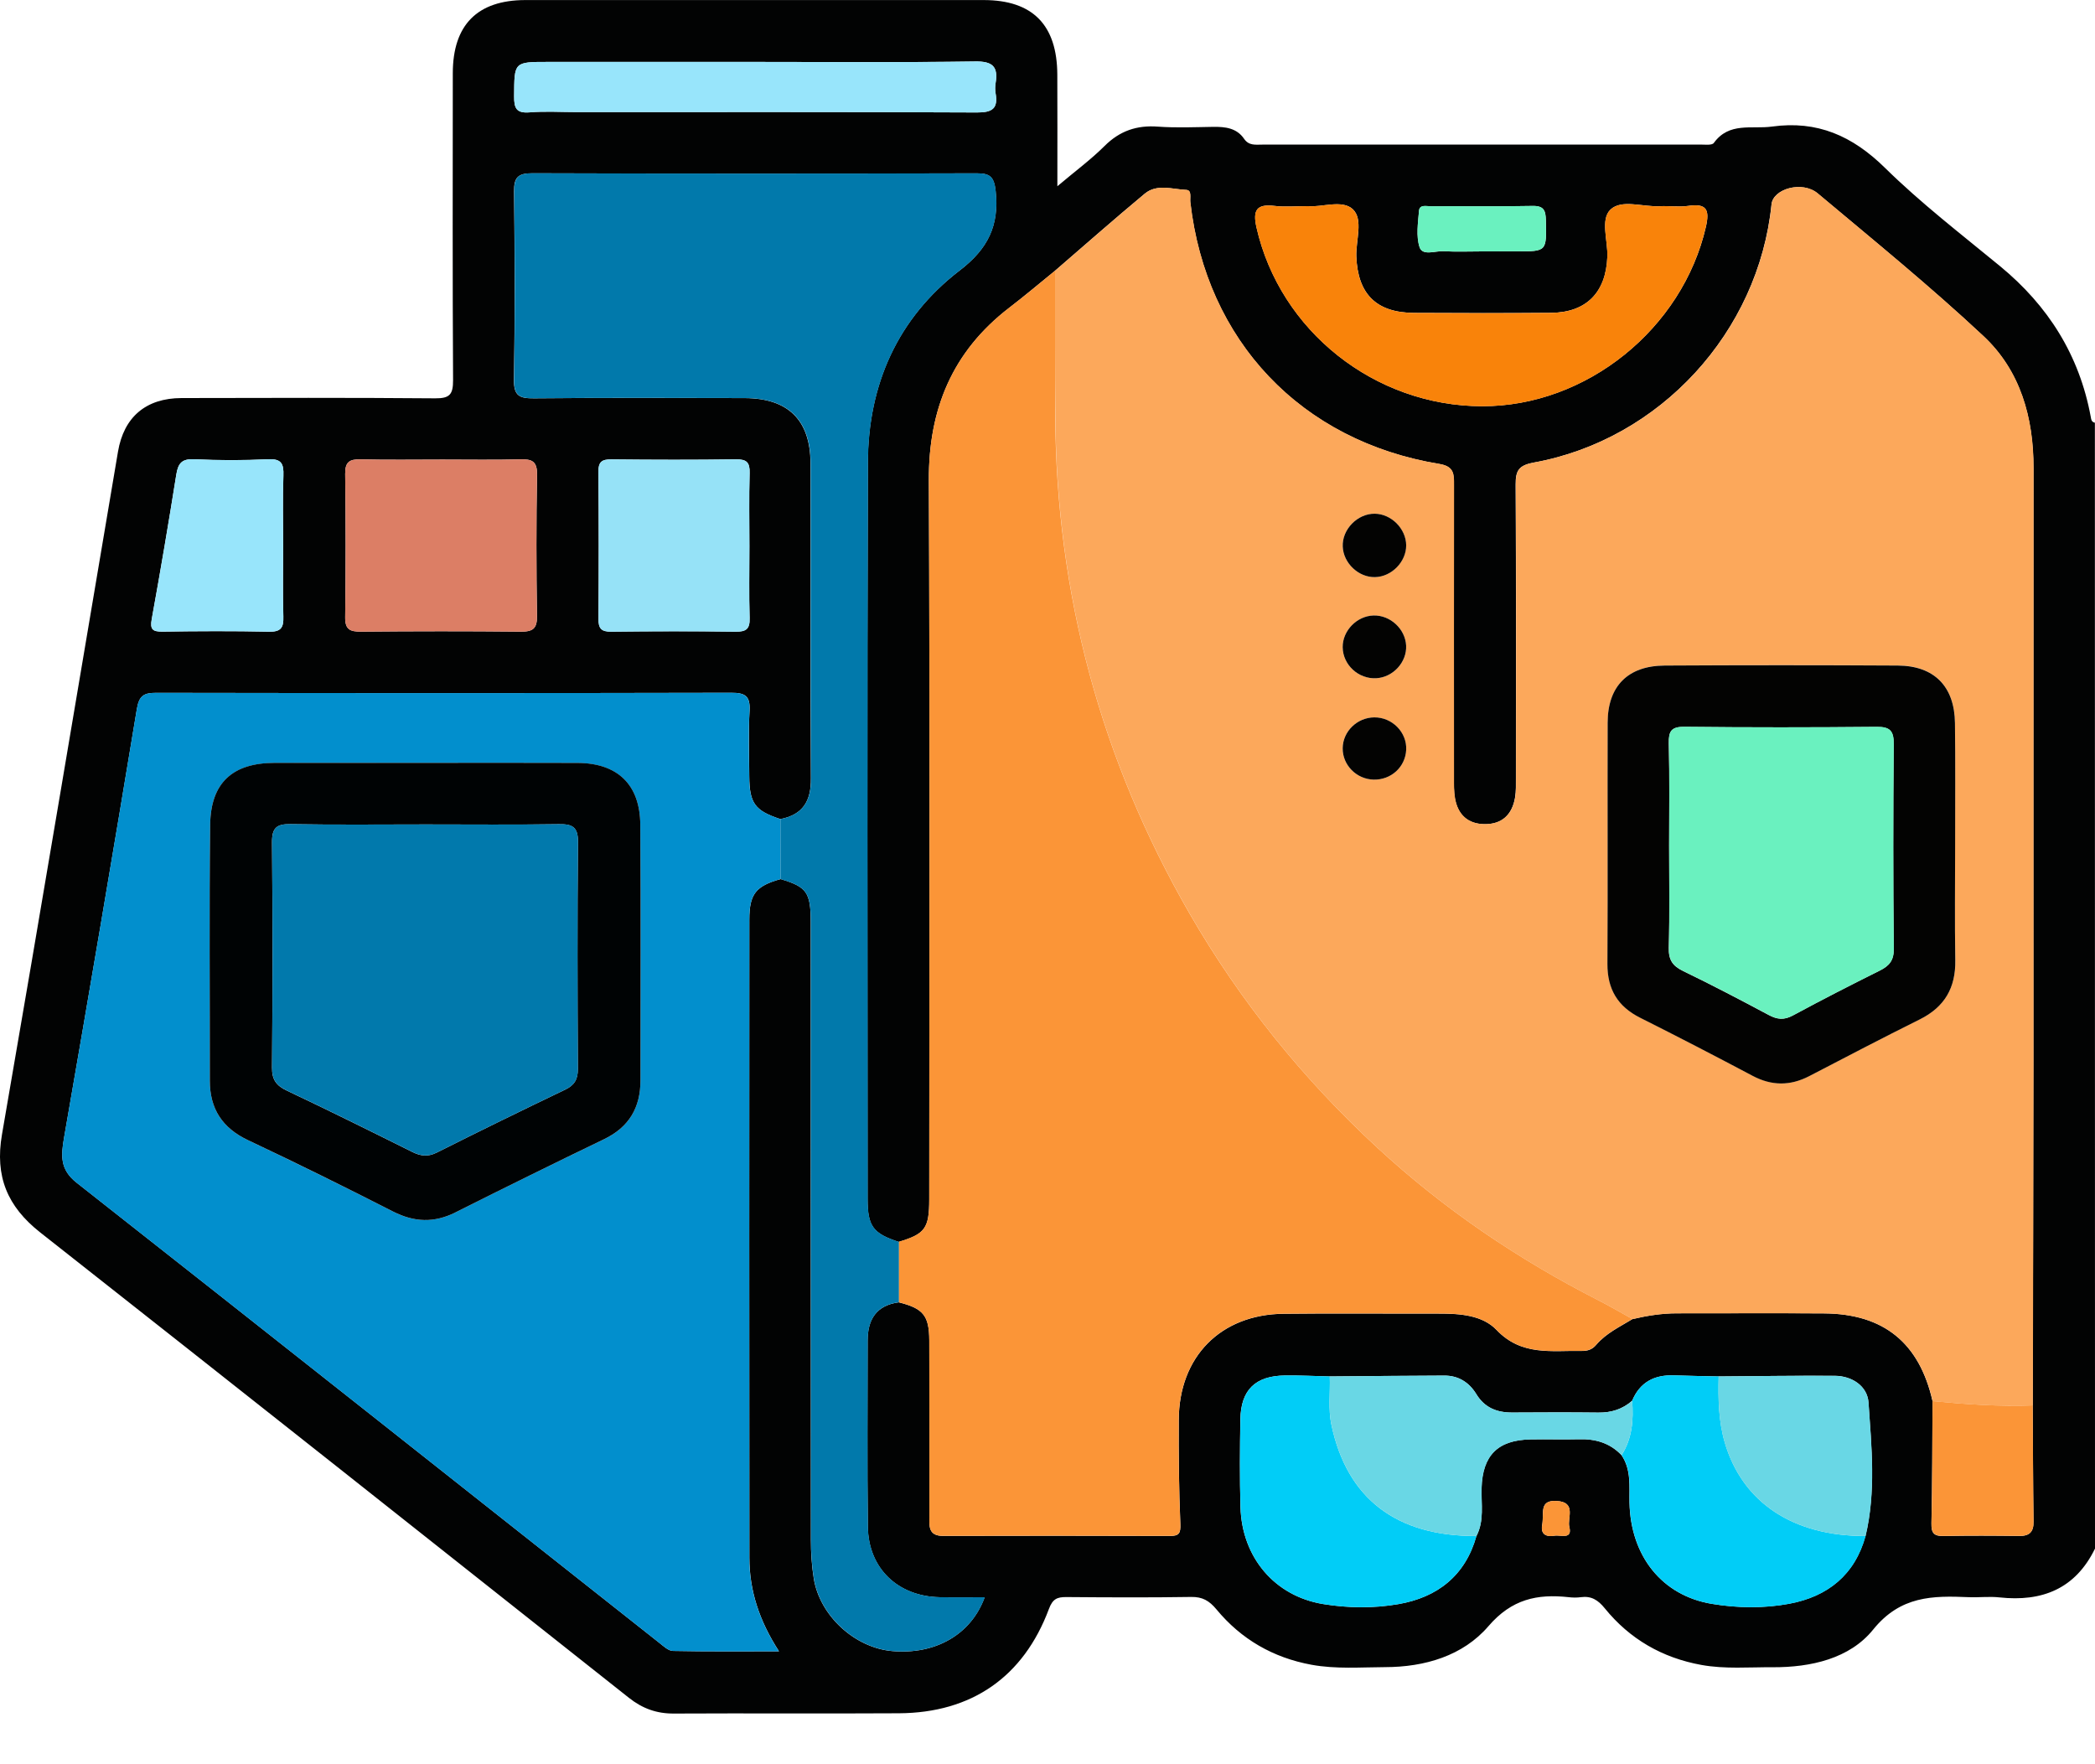<svg width="38" height="32" viewBox="0 0 38 32" fill="none" xmlns="http://www.w3.org/2000/svg">
<path d="M38 28.089C37.644 28.82 37.039 29.058 36.266 28.974C36.082 28.954 35.894 28.978 35.709 28.97C35.057 28.942 34.472 28.944 33.976 29.558C33.552 30.084 32.848 30.244 32.155 30.241C31.724 30.238 31.29 30.277 30.86 30.199C30.15 30.07 29.561 29.73 29.109 29.173C28.985 29.02 28.864 28.945 28.674 28.97C28.601 28.98 28.526 28.979 28.452 28.97C27.882 28.908 27.42 29.005 26.998 29.496C26.536 30.034 25.843 30.238 25.122 30.239C24.678 30.241 24.233 30.277 23.789 30.196C23.092 30.068 22.514 29.734 22.066 29.193C21.934 29.034 21.811 28.962 21.603 28.966C20.849 28.978 20.094 28.974 19.34 28.968C19.174 28.967 19.093 29.003 19.026 29.183C18.565 30.417 17.625 31.068 16.306 31.076C14.945 31.084 13.584 31.074 12.223 31.081C11.911 31.083 11.653 30.99 11.407 30.795C7.85 27.977 4.294 25.16 0.729 22.354C0.134 21.885 -0.096 21.339 0.036 20.577C0.751 16.451 1.441 12.322 2.14 8.193C2.246 7.565 2.646 7.222 3.292 7.22C4.826 7.217 6.36 7.212 7.894 7.225C8.158 7.227 8.219 7.154 8.218 6.896C8.207 5.04 8.212 3.185 8.213 1.329C8.213 0.453 8.658 0.002 9.529 0.001C12.301 -0 15.072 -0 17.843 0.001C18.732 0.002 19.174 0.453 19.178 1.354C19.181 1.996 19.179 2.638 19.179 3.378C19.506 3.102 19.788 2.894 20.035 2.648C20.311 2.373 20.62 2.268 21.004 2.297C21.337 2.321 21.672 2.306 22.005 2.301C22.224 2.298 22.432 2.321 22.566 2.518C22.654 2.646 22.775 2.623 22.896 2.623C25.544 2.623 28.191 2.623 30.839 2.622C30.923 2.622 31.053 2.639 31.086 2.593C31.364 2.209 31.771 2.346 32.139 2.296C32.964 2.182 33.6 2.464 34.192 3.046C34.843 3.686 35.572 4.247 36.278 4.828C37.151 5.546 37.717 6.443 37.923 7.561C37.931 7.611 37.938 7.656 37.998 7.667C38 14.476 38 21.282 38 28.089ZM31.173 24.966C30.903 24.96 30.633 24.956 30.363 24.947C30.008 24.934 29.745 25.07 29.604 25.408C29.429 25.561 29.226 25.625 28.992 25.622C28.473 25.616 27.953 25.618 27.434 25.621C27.154 25.623 26.929 25.536 26.777 25.286C26.646 25.072 26.451 24.949 26.195 24.951C25.503 24.954 24.811 24.96 24.119 24.966C23.848 24.96 23.577 24.946 23.306 24.949C22.77 24.956 22.508 25.21 22.498 25.742C22.489 26.273 22.485 26.805 22.5 27.335C22.525 28.246 23.119 28.951 24 29.095C24.45 29.169 24.918 29.174 25.365 29.096C26.072 28.974 26.579 28.58 26.78 27.86C26.924 27.583 26.864 27.284 26.872 26.992C26.89 26.4 27.164 26.119 27.761 26.108C28.055 26.102 28.35 26.113 28.644 26.105C28.94 26.097 29.2 26.172 29.41 26.392C29.591 26.657 29.55 26.959 29.556 27.254C29.576 28.223 30.146 28.944 31.055 29.092C31.517 29.168 31.997 29.175 32.458 29.088C33.15 28.958 33.643 28.567 33.837 27.859C34.028 27.057 33.946 26.244 33.891 25.439C33.871 25.143 33.595 24.956 33.276 24.954C32.576 24.95 31.875 24.962 31.173 24.966ZM14.155 14.857C13.691 14.704 13.594 14.571 13.591 14.078C13.589 13.682 13.574 13.285 13.596 12.891C13.611 12.624 13.516 12.565 13.262 12.566C9.786 12.574 6.31 12.573 2.835 12.567C2.613 12.567 2.524 12.614 2.483 12.858C2.054 15.452 1.613 18.045 1.162 20.637C1.106 20.962 1.086 21.214 1.391 21.453C4.918 24.227 8.437 27.015 11.958 29.798C12.034 29.858 12.122 29.943 12.207 29.945C12.829 29.958 13.45 29.952 14.13 29.952C13.77 29.395 13.593 28.848 13.593 28.256C13.59 24.397 13.59 20.537 13.592 16.678C13.592 16.213 13.712 16.07 14.158 15.945C14.632 16.085 14.705 16.186 14.705 16.721C14.706 20.456 14.705 24.192 14.708 27.928C14.708 28.163 14.723 28.399 14.76 28.63C14.869 29.308 15.505 29.888 16.183 29.948C16.963 30.016 17.613 29.651 17.86 28.972C17.581 28.972 17.313 28.976 17.045 28.971C16.286 28.957 15.75 28.447 15.741 27.694C15.727 26.569 15.737 25.443 15.737 24.317C15.737 23.933 15.895 23.677 16.302 23.622C16.745 23.733 16.854 23.861 16.856 24.312C16.86 25.376 16.857 26.439 16.858 27.503C16.858 27.678 16.834 27.859 17.105 27.859C18.478 27.855 19.85 27.856 21.222 27.86C21.385 27.86 21.417 27.812 21.41 27.644C21.384 27.015 21.377 26.383 21.381 25.753C21.387 24.607 22.141 23.843 23.281 23.83C24.221 23.819 25.161 23.829 26.101 23.827C26.48 23.826 26.889 23.854 27.146 24.124C27.601 24.601 28.149 24.494 28.69 24.504C28.797 24.506 28.882 24.477 28.951 24.395C29.131 24.183 29.38 24.067 29.611 23.926C29.876 23.864 30.143 23.821 30.416 23.821C31.306 23.822 32.197 23.816 33.087 23.823C34.169 23.831 34.814 24.359 35.053 25.415C35.048 26.153 35.05 26.892 35.033 27.631C35.029 27.814 35.083 27.865 35.257 27.861C35.713 27.852 36.168 27.854 36.624 27.86C36.812 27.862 36.888 27.788 36.885 27.597C36.875 26.895 36.875 26.194 36.87 25.492C36.874 23.415 36.881 21.336 36.882 19.258C36.884 15.67 36.88 12.082 36.884 8.493C36.885 7.577 36.647 6.725 35.977 6.098C35.012 5.194 33.983 4.358 32.969 3.508C32.69 3.275 32.16 3.423 32.132 3.708C31.897 6.021 30.112 7.974 27.822 8.39C27.548 8.44 27.49 8.534 27.491 8.79C27.501 10.559 27.497 12.329 27.496 14.098C27.496 14.221 27.5 14.347 27.48 14.468C27.427 14.778 27.242 14.955 26.921 14.949C26.62 14.944 26.441 14.774 26.39 14.48C26.369 14.359 26.371 14.234 26.371 14.111C26.37 12.342 26.369 10.572 26.372 8.803C26.372 8.608 26.379 8.461 26.109 8.416C23.6 8.005 21.874 6.181 21.59 3.666C21.581 3.586 21.62 3.449 21.516 3.445C21.264 3.434 20.985 3.33 20.764 3.513C20.213 3.971 19.676 4.445 19.135 4.912C18.857 5.138 18.585 5.368 18.302 5.586C17.275 6.377 16.842 7.422 16.848 8.711C16.867 13.059 16.856 17.407 16.855 21.754C16.855 22.281 16.78 22.382 16.301 22.526C15.835 22.374 15.736 22.243 15.736 21.747C15.735 17.295 15.726 12.842 15.741 8.389C15.746 6.978 16.279 5.77 17.409 4.904C17.919 4.513 18.125 4.092 18.059 3.469C18.031 3.207 17.959 3.143 17.71 3.144C15.026 3.152 12.341 3.152 9.658 3.143C9.4 3.142 9.321 3.213 9.324 3.474C9.337 4.613 9.341 5.751 9.322 6.888C9.317 7.187 9.43 7.227 9.687 7.225C10.961 7.213 12.235 7.217 13.508 7.221C14.295 7.223 14.699 7.62 14.701 8.403C14.706 10.308 14.696 12.213 14.708 14.118C14.713 14.529 14.564 14.778 14.155 14.857ZM23.73 3.739C23.492 3.739 23.303 3.758 23.121 3.735C22.791 3.694 22.721 3.814 22.791 4.125C23.216 6 24.934 7.366 26.886 7.368C28.776 7.37 30.518 5.964 30.943 4.112C31.013 3.803 30.954 3.686 30.625 3.734C30.456 3.759 30.279 3.732 30.106 3.74C29.801 3.757 29.414 3.609 29.212 3.801C29.025 3.98 29.166 4.364 29.155 4.657C29.13 5.303 28.776 5.668 28.134 5.674C27.305 5.681 26.476 5.68 25.647 5.675C24.962 5.671 24.628 5.332 24.602 4.653C24.591 4.36 24.733 3.982 24.538 3.795C24.345 3.615 23.971 3.764 23.73 3.739ZM8.025 8.336C7.53 8.336 7.035 8.344 6.54 8.332C6.339 8.327 6.258 8.379 6.261 8.598C6.272 9.464 6.272 10.33 6.261 11.195C6.258 11.421 6.351 11.457 6.546 11.457C7.512 11.448 8.476 11.447 9.442 11.457C9.663 11.459 9.744 11.405 9.74 11.171C9.727 10.317 9.725 9.463 9.741 8.61C9.745 8.362 9.645 8.326 9.435 8.332C8.965 8.344 8.494 8.336 8.025 8.336ZM13.593 9.914C13.593 9.47 13.584 9.025 13.597 8.582C13.603 8.39 13.546 8.329 13.35 8.331C12.596 8.342 11.844 8.34 11.091 8.332C10.919 8.33 10.853 8.375 10.854 8.558C10.862 9.447 10.861 10.335 10.855 11.224C10.854 11.399 10.906 11.459 11.086 11.457C11.839 11.448 12.592 11.447 13.345 11.457C13.536 11.46 13.603 11.407 13.597 11.209C13.584 10.779 13.593 10.346 13.593 9.914ZM13.721 1.123C12.46 1.123 11.201 1.123 9.941 1.123C9.319 1.123 9.329 1.123 9.325 1.745C9.323 1.963 9.366 2.057 9.606 2.038C9.887 2.015 10.173 2.033 10.457 2.033C12.878 2.033 15.299 2.028 17.72 2.04C18 2.041 18.106 1.968 18.058 1.692C18.048 1.633 18.048 1.567 18.058 1.508C18.108 1.208 18.005 1.11 17.685 1.115C16.364 1.134 15.042 1.123 13.721 1.123ZM5.136 9.886C5.136 9.466 5.125 9.045 5.14 8.626C5.148 8.411 5.105 8.319 4.862 8.33C4.418 8.351 3.971 8.351 3.528 8.33C3.305 8.319 3.232 8.396 3.198 8.604C3.059 9.481 2.91 10.356 2.752 11.229C2.717 11.42 2.77 11.459 2.949 11.457C3.591 11.447 4.234 11.444 4.876 11.458C5.096 11.463 5.146 11.385 5.139 11.183C5.127 10.75 5.136 10.318 5.136 9.886ZM26.881 4.56C27.091 4.56 27.3 4.56 27.509 4.56C28.059 4.56 28.052 4.56 28.04 3.999C28.036 3.821 28.007 3.732 27.799 3.736C27.184 3.748 26.568 3.739 25.952 3.742C25.873 3.742 25.749 3.705 25.739 3.825C25.721 4.044 25.684 4.283 25.749 4.483C25.803 4.647 26.031 4.549 26.181 4.557C26.413 4.57 26.647 4.56 26.881 4.56ZM27.975 27.645C27.946 27.771 27.984 27.891 28.197 27.855C28.307 27.836 28.525 27.932 28.465 27.695C28.425 27.534 28.601 27.245 28.233 27.225C27.918 27.208 28.007 27.432 27.975 27.645Z" fill="#020303"/>
<path d="M19.137 4.911C19.679 4.444 20.216 3.97 20.767 3.512C20.988 3.329 21.267 3.433 21.519 3.444C21.624 3.448 21.583 3.586 21.592 3.665C21.877 6.181 23.603 8.003 26.112 8.415C26.382 8.46 26.375 8.606 26.375 8.802C26.372 10.572 26.373 12.341 26.374 14.11C26.374 14.233 26.372 14.359 26.393 14.479C26.444 14.773 26.623 14.944 26.924 14.948C27.243 14.953 27.43 14.777 27.483 14.467C27.503 14.346 27.498 14.221 27.498 14.097C27.499 12.328 27.504 10.559 27.494 8.789C27.491 8.533 27.551 8.439 27.825 8.389C30.115 7.973 31.9 6.02 32.134 3.707C32.163 3.422 32.693 3.273 32.972 3.507C33.986 4.358 35.014 5.194 35.98 6.097C36.649 6.724 36.888 7.576 36.886 8.493C36.883 12.081 36.886 15.669 36.885 19.257C36.883 21.335 36.877 23.414 36.873 25.491C36.264 25.516 35.659 25.472 35.055 25.415C34.816 24.359 34.171 23.831 33.089 23.823C32.199 23.817 31.308 23.823 30.418 23.822C30.145 23.822 29.878 23.864 29.613 23.926C29.409 23.814 29.206 23.695 28.999 23.589C27.542 22.846 26.196 21.935 24.995 20.828C23.645 19.584 22.503 18.17 21.581 16.574C19.966 13.777 19.16 10.771 19.143 7.548C19.135 6.669 19.137 5.79 19.137 4.911ZM35.462 15.304C35.462 14.574 35.468 13.845 35.461 13.115C35.453 12.45 35.084 12.074 34.426 12.07C33.016 12.062 31.607 12.062 30.197 12.07C29.528 12.074 29.163 12.444 29.16 13.105C29.157 14.563 29.165 16.023 29.157 17.482C29.154 17.941 29.343 18.255 29.752 18.459C30.436 18.802 31.115 19.154 31.791 19.512C32.137 19.695 32.472 19.697 32.816 19.518C33.484 19.172 34.151 18.822 34.825 18.487C35.274 18.264 35.474 17.914 35.467 17.416C35.454 16.714 35.462 16.009 35.462 15.304ZM24.915 11.164C24.61 11.173 24.351 11.44 24.354 11.74C24.358 12.06 24.64 12.32 24.963 12.302C25.269 12.285 25.521 12.011 25.505 11.711C25.49 11.408 25.217 11.155 24.915 11.164ZM24.942 10.468C25.243 10.46 25.507 10.188 25.505 9.89C25.502 9.59 25.235 9.321 24.935 9.318C24.622 9.314 24.341 9.604 24.354 9.915C24.368 10.216 24.644 10.476 24.942 10.468ZM24.916 14.141C25.233 14.148 25.49 13.914 25.505 13.602C25.521 13.284 25.252 13.011 24.926 13.012C24.616 13.014 24.357 13.268 24.353 13.572C24.35 13.877 24.604 14.134 24.916 14.141Z" fill="#FCA85B"/>
<path d="M19.137 4.911C19.138 5.79 19.135 6.668 19.14 7.546C19.158 10.769 19.964 13.775 21.578 16.572C22.5 18.168 23.642 19.581 24.992 20.826C26.193 21.933 27.539 22.844 28.996 23.587C29.204 23.693 29.405 23.811 29.61 23.924C29.379 24.064 29.13 24.181 28.95 24.393C28.881 24.475 28.795 24.504 28.689 24.502C28.147 24.492 27.599 24.599 27.145 24.122C26.888 23.852 26.479 23.824 26.099 23.825C25.159 23.827 24.22 23.817 23.28 23.828C22.139 23.841 21.386 24.605 21.38 25.751C21.376 26.381 21.383 27.013 21.409 27.642C21.416 27.81 21.384 27.859 21.221 27.858C19.849 27.854 18.476 27.854 17.104 27.857C16.833 27.858 16.857 27.676 16.857 27.501C16.857 26.437 16.859 25.374 16.855 24.311C16.853 23.859 16.744 23.731 16.3 23.62C16.3 23.255 16.3 22.89 16.3 22.524C16.78 22.381 16.855 22.279 16.855 21.753C16.856 17.404 16.867 13.056 16.848 8.709C16.842 7.42 17.276 6.375 18.302 5.584C18.587 5.368 18.859 5.137 19.137 4.911Z" fill="#FB9537"/>
<path d="M14.157 15.945C13.711 16.07 13.591 16.214 13.591 16.678C13.588 20.537 13.588 24.397 13.591 28.256C13.591 28.848 13.769 29.395 14.128 29.952C13.449 29.952 12.826 29.958 12.205 29.945C12.122 29.943 12.034 29.858 11.957 29.798C8.436 27.016 4.917 24.228 1.389 21.453C1.085 21.214 1.105 20.961 1.161 20.637C1.612 18.045 2.053 15.453 2.482 12.858C2.523 12.615 2.611 12.566 2.834 12.567C6.31 12.573 9.786 12.574 13.261 12.566C13.515 12.565 13.609 12.626 13.595 12.891C13.573 13.286 13.586 13.682 13.589 14.078C13.592 14.57 13.691 14.703 14.154 14.857C14.155 15.219 14.156 15.582 14.157 15.945ZM7.727 13.837C6.811 13.837 5.895 13.835 4.979 13.838C4.218 13.84 3.82 14.2 3.812 14.962C3.795 16.509 3.807 18.056 3.806 19.603C3.806 20.114 4.032 20.461 4.501 20.683C5.383 21.1 6.258 21.533 7.129 21.976C7.513 22.171 7.875 22.185 8.261 21.992C9.155 21.542 10.053 21.1 10.955 20.665C11.408 20.447 11.617 20.092 11.617 19.6C11.617 18.053 11.624 16.506 11.614 14.959C11.609 14.231 11.201 13.842 10.475 13.839C9.558 13.835 8.643 13.838 7.727 13.837Z" fill="#028FCD"/>
<path d="M14.157 15.945C14.156 15.582 14.155 15.219 14.155 14.857C14.564 14.778 14.713 14.53 14.711 14.117C14.699 12.213 14.709 10.307 14.704 8.402C14.702 7.618 14.298 7.222 13.511 7.22C12.237 7.217 10.963 7.213 9.69 7.224C9.432 7.226 9.32 7.187 9.325 6.887C9.344 5.75 9.34 4.612 9.327 3.474C9.324 3.212 9.403 3.142 9.661 3.142C12.345 3.151 15.03 3.15 17.713 3.143C17.962 3.142 18.034 3.206 18.062 3.468C18.128 4.091 17.922 4.512 17.412 4.903C16.283 5.769 15.749 6.977 15.744 8.388C15.729 12.841 15.738 17.294 15.739 21.747C15.739 22.242 15.837 22.373 16.304 22.525C16.304 22.891 16.304 23.256 16.304 23.621C15.897 23.674 15.739 23.93 15.739 24.317C15.739 25.443 15.729 26.568 15.743 27.693C15.753 28.447 16.288 28.956 17.047 28.97C17.315 28.975 17.582 28.971 17.863 28.971C17.614 29.65 16.965 30.015 16.185 29.947C15.506 29.887 14.871 29.307 14.762 28.629C14.724 28.399 14.71 28.162 14.71 27.927C14.707 24.192 14.708 20.456 14.707 16.72C14.704 16.185 14.631 16.084 14.157 15.945Z" fill="#0179AB"/>
<path d="M23.73 3.739C23.97 3.764 24.345 3.615 24.537 3.796C24.733 3.982 24.59 4.361 24.601 4.654C24.627 5.333 24.962 5.671 25.646 5.676C26.475 5.681 27.304 5.683 28.133 5.675C28.775 5.669 29.129 5.304 29.154 4.658C29.165 4.365 29.024 3.98 29.212 3.802C29.413 3.61 29.8 3.758 30.106 3.741C30.278 3.731 30.455 3.76 30.625 3.735C30.954 3.687 31.014 3.804 30.942 4.113C30.517 5.965 28.776 7.371 26.886 7.369C24.933 7.367 23.215 6 22.79 4.126C22.72 3.815 22.79 3.695 23.12 3.736C23.304 3.758 23.492 3.739 23.73 3.739Z" fill="#F9830A"/>
<path d="M8.025 8.336C8.495 8.336 8.966 8.344 9.435 8.332C9.644 8.326 9.745 8.362 9.741 8.61C9.726 9.463 9.727 10.317 9.74 11.171C9.744 11.405 9.662 11.46 9.442 11.457C8.477 11.447 7.512 11.448 6.546 11.457C6.351 11.459 6.258 11.421 6.261 11.195C6.272 10.329 6.272 9.463 6.261 8.598C6.258 8.379 6.339 8.328 6.541 8.332C7.035 8.344 7.53 8.336 8.025 8.336Z" fill="#DC7E65"/>
<path d="M26.781 27.86C26.579 28.58 26.072 28.974 25.366 29.096C24.918 29.174 24.451 29.169 24.001 29.095C23.12 28.952 22.526 28.246 22.501 27.335C22.486 26.804 22.49 26.273 22.5 25.742C22.509 25.21 22.771 24.956 23.307 24.949C23.578 24.945 23.849 24.96 24.12 24.966C24.131 25.26 24.088 25.556 24.151 25.849C24.434 27.183 25.33 27.868 26.781 27.86Z" fill="#01CDF7"/>
<path d="M29.605 25.408C29.746 25.07 30.008 24.934 30.364 24.947C30.634 24.957 30.904 24.96 31.174 24.966C31.165 25.372 31.17 25.775 31.286 26.169C31.606 27.255 32.528 27.866 33.84 27.86C33.646 28.567 33.152 28.959 32.461 29.089C32 29.176 31.52 29.17 31.058 29.093C30.148 28.945 29.577 28.224 29.558 27.255C29.552 26.96 29.594 26.658 29.413 26.393C29.607 26.091 29.631 25.754 29.605 25.408Z" fill="#01CDF7"/>
<path d="M13.593 9.914C13.593 10.346 13.584 10.779 13.597 11.21C13.603 11.407 13.536 11.46 13.345 11.459C12.591 11.448 11.838 11.45 11.086 11.459C10.906 11.46 10.854 11.4 10.855 11.225C10.862 10.336 10.862 9.448 10.854 8.559C10.852 8.375 10.918 8.331 11.091 8.333C11.844 8.341 12.598 8.343 13.35 8.332C13.546 8.329 13.602 8.39 13.597 8.583C13.584 9.025 13.593 9.47 13.593 9.914Z" fill="#96E2F7"/>
<path d="M29.605 25.408C29.631 25.754 29.607 26.091 29.412 26.393C29.203 26.174 28.942 26.098 28.646 26.106C28.351 26.113 28.056 26.103 27.763 26.109C27.166 26.12 26.892 26.4 26.875 26.993C26.866 27.283 26.926 27.583 26.782 27.86C25.331 27.868 24.434 27.182 24.151 25.849C24.088 25.556 24.131 25.26 24.12 24.966C24.811 24.96 25.504 24.953 26.196 24.951C26.452 24.95 26.647 25.072 26.778 25.286C26.93 25.536 27.155 25.623 27.435 25.621C27.954 25.618 28.474 25.616 28.993 25.622C29.227 25.625 29.43 25.561 29.605 25.408Z" fill="#69D7E5"/>
<path d="M13.721 1.123C15.042 1.123 16.364 1.135 17.686 1.115C18.005 1.11 18.108 1.208 18.059 1.508C18.049 1.568 18.049 1.633 18.059 1.692C18.107 1.968 18.001 2.041 17.721 2.04C15.299 2.028 12.878 2.033 10.458 2.033C10.174 2.033 9.888 2.015 9.607 2.038C9.365 2.057 9.324 1.963 9.326 1.745C9.33 1.123 9.32 1.123 9.942 1.123C11.2 1.123 12.46 1.123 13.721 1.123Z" fill="#98E5FB"/>
<path d="M33.84 27.86C32.528 27.866 31.606 27.255 31.285 26.169C31.169 25.775 31.163 25.371 31.173 24.966C31.875 24.961 32.576 24.95 33.278 24.956C33.597 24.957 33.873 25.144 33.893 25.441C33.948 26.245 34.03 27.058 33.84 27.86Z" fill="#69D7E5"/>
<path d="M5.136 9.886C5.136 10.318 5.127 10.751 5.14 11.183C5.146 11.385 5.097 11.463 4.877 11.458C4.235 11.444 3.593 11.448 2.95 11.456C2.771 11.458 2.718 11.42 2.753 11.229C2.912 10.356 3.059 9.48 3.199 8.604C3.232 8.396 3.305 8.319 3.529 8.33C3.972 8.352 4.419 8.352 4.862 8.33C5.105 8.318 5.149 8.411 5.141 8.626C5.126 9.045 5.136 9.466 5.136 9.886Z" fill="#98E5FB"/>
<path d="M35.053 25.414C35.657 25.471 36.262 25.515 36.871 25.491C36.875 26.192 36.876 26.894 36.886 27.595C36.889 27.786 36.813 27.861 36.624 27.858C36.169 27.852 35.714 27.85 35.258 27.859C35.084 27.862 35.03 27.812 35.034 27.629C35.051 26.892 35.048 26.152 35.053 25.414Z" fill="#FB9537"/>
<path d="M26.881 4.56C26.647 4.56 26.413 4.57 26.18 4.556C26.03 4.547 25.802 4.646 25.748 4.482C25.683 4.282 25.72 4.044 25.738 3.824C25.748 3.704 25.872 3.741 25.95 3.741C26.567 3.738 27.182 3.747 27.798 3.735C28.006 3.732 28.035 3.821 28.039 3.998C28.051 4.56 28.058 4.559 27.508 4.559C27.3 4.56 27.09 4.56 26.881 4.56Z" fill="#6AF1BF"/>
<path d="M27.975 27.645C28.007 27.432 27.919 27.208 28.233 27.225C28.601 27.245 28.426 27.534 28.465 27.695C28.524 27.932 28.308 27.837 28.198 27.855C27.984 27.891 27.947 27.771 27.975 27.645Z" fill="#FB9537"/>
<path d="M35.463 15.303C35.463 16.008 35.454 16.714 35.466 17.418C35.474 17.917 35.273 18.265 34.824 18.489C34.15 18.824 33.483 19.173 32.815 19.52C32.471 19.698 32.136 19.697 31.79 19.514C31.114 19.156 30.435 18.804 29.751 18.461C29.342 18.256 29.154 17.942 29.156 17.484C29.164 16.025 29.156 14.565 29.16 13.107C29.162 12.446 29.527 12.075 30.196 12.072C31.606 12.064 33.015 12.064 34.425 12.072C35.085 12.076 35.453 12.452 35.46 13.117C35.469 13.845 35.463 14.574 35.463 15.303ZM30.275 15.336C30.275 15.954 30.286 16.573 30.269 17.191C30.263 17.41 30.337 17.521 30.531 17.614C31.053 17.867 31.567 18.136 32.078 18.409C32.233 18.493 32.359 18.507 32.52 18.419C33.041 18.137 33.568 17.868 34.098 17.604C34.27 17.518 34.351 17.42 34.349 17.21C34.337 15.973 34.337 14.737 34.348 13.502C34.35 13.258 34.284 13.182 34.038 13.185C32.876 13.196 31.714 13.197 30.552 13.184C30.312 13.181 30.265 13.265 30.269 13.484C30.284 14.1 30.276 14.718 30.275 15.336Z" fill="#030302"/>
<path d="M24.915 11.164C25.217 11.156 25.49 11.408 25.505 11.71C25.52 12.01 25.269 12.285 24.963 12.302C24.641 12.32 24.358 12.06 24.354 11.74C24.351 11.44 24.611 11.172 24.915 11.164Z" fill="#030302"/>
<path d="M24.942 10.468C24.644 10.476 24.368 10.216 24.355 9.915C24.341 9.603 24.623 9.314 24.936 9.318C25.236 9.321 25.503 9.59 25.506 9.89C25.508 10.189 25.243 10.461 24.942 10.468Z" fill="#030302"/>
<path d="M24.916 14.141C24.604 14.134 24.351 13.877 24.354 13.572C24.357 13.267 24.617 13.014 24.928 13.012C25.253 13.01 25.522 13.284 25.506 13.602C25.49 13.913 25.233 14.148 24.916 14.141Z" fill="#030302"/>
<path d="M7.727 13.837C8.643 13.837 9.559 13.834 10.475 13.838C11.201 13.841 11.609 14.23 11.614 14.958C11.624 16.505 11.617 18.052 11.617 19.599C11.617 20.091 11.409 20.446 10.955 20.664C10.053 21.099 9.156 21.541 8.261 21.991C7.875 22.185 7.513 22.17 7.129 21.975C6.259 21.532 5.385 21.098 4.501 20.682C4.032 20.46 3.806 20.113 3.806 19.602C3.807 18.055 3.794 16.508 3.812 14.961C3.821 14.198 4.218 13.839 4.98 13.837C5.896 13.836 6.811 13.837 7.727 13.837ZM7.721 14.954C6.905 14.954 6.088 14.963 5.271 14.949C5.015 14.944 4.932 15.018 4.934 15.281C4.946 16.642 4.945 18.003 4.934 19.364C4.932 19.585 5.012 19.692 5.205 19.783C5.964 20.142 6.717 20.515 7.469 20.89C7.624 20.968 7.756 20.989 7.922 20.906C8.695 20.518 9.472 20.138 10.252 19.764C10.419 19.684 10.481 19.579 10.481 19.392C10.474 18.018 10.47 16.645 10.483 15.272C10.486 14.995 10.377 14.946 10.134 14.95C9.331 14.962 8.526 14.954 7.721 14.954Z" fill="#000304"/>
<path d="M30.276 15.336C30.276 14.718 30.285 14.1 30.271 13.482C30.266 13.264 30.314 13.18 30.554 13.182C31.716 13.195 32.878 13.194 34.04 13.183C34.286 13.181 34.353 13.258 34.351 13.5C34.339 14.736 34.339 15.972 34.352 17.208C34.354 17.418 34.272 17.516 34.101 17.602C33.571 17.866 33.044 18.136 32.523 18.417C32.361 18.505 32.235 18.491 32.08 18.407C31.569 18.134 31.055 17.865 30.533 17.613C30.34 17.519 30.265 17.408 30.271 17.189C30.286 16.573 30.275 15.954 30.276 15.336Z" fill="#6AF1BF"/>
<path d="M7.721 14.954C8.526 14.954 9.33 14.962 10.135 14.949C10.378 14.945 10.486 14.994 10.484 15.271C10.471 16.644 10.475 18.017 10.482 19.391C10.483 19.577 10.421 19.683 10.253 19.763C9.473 20.137 8.696 20.517 7.923 20.905C7.757 20.988 7.625 20.967 7.47 20.889C6.718 20.514 5.965 20.141 5.206 19.782C5.013 19.691 4.933 19.584 4.935 19.363C4.946 18.002 4.947 16.641 4.935 15.28C4.933 15.017 5.016 14.944 5.272 14.948C6.088 14.964 6.905 14.954 7.721 14.954Z" fill="#0179AC"/>
</svg>
